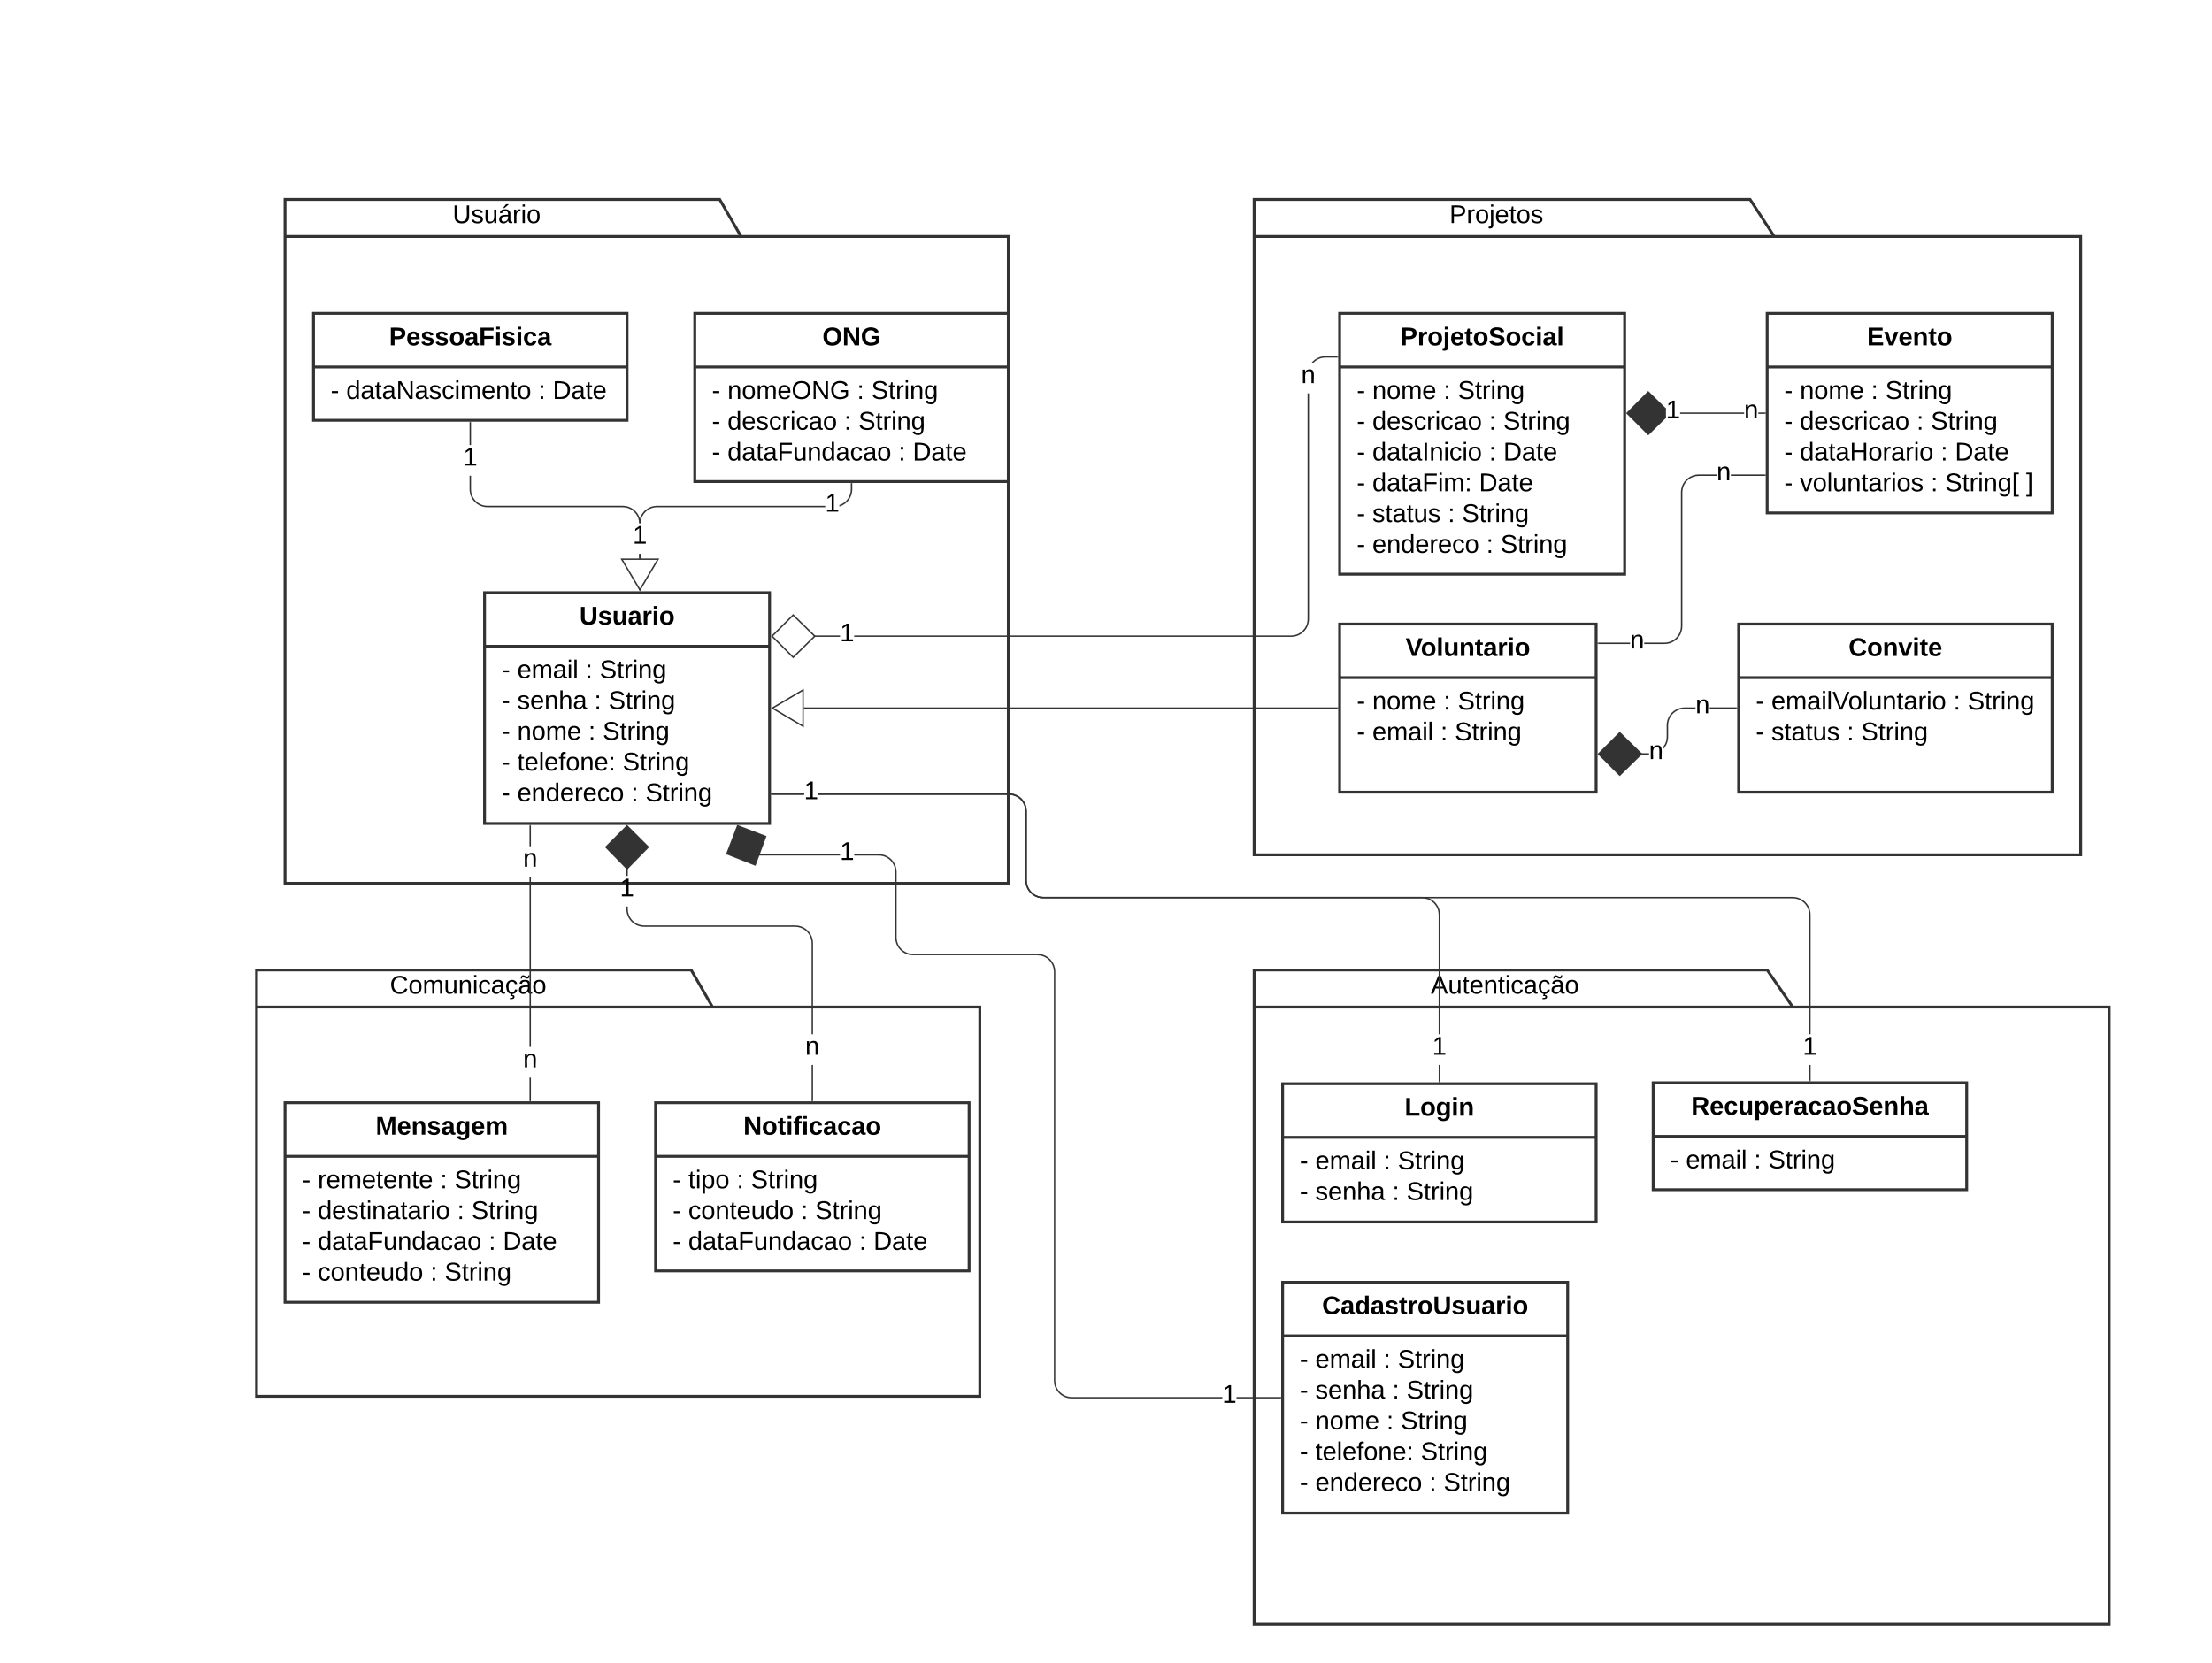 <svg xmlns="http://www.w3.org/2000/svg" xmlns:xlink="http://www.w3.org/1999/xlink" xmlns:lucid="lucid" width="1552.14" height="1167.5"><g transform="translate(0 0)" lucid:page-tab-id="HWEp-vi-RSFO"><path d="M0 0h1552.14v1167.5H0z" fill="#fff"/><path d="M520 166h187.52v454H200V140h305zm-320 0h320" stroke="#333" stroke-width="2" fill="#fff"/><use xlink:href="#a" transform="matrix(1,0,0,1,208,140) translate(109.575 16.6)"/><path d="M340 416h200v162H340z" stroke="#333" stroke-width="2" fill="#fff"/><path d="M340 453.6h200" stroke="#333" stroke-width="2" fill="none"/><use xlink:href="#b" transform="matrix(1,0,0,1,348,424) translate(58.575 14.4)"/><use xlink:href="#c" transform="matrix(1,0,0,1,352,461.6) translate(0 14.4)"/><use xlink:href="#d" transform="matrix(1,0,0,1,352,461.6) translate(10.95 14.4)"/><use xlink:href="#e" transform="matrix(1,0,0,1,352,461.6) translate(58.8 14.4)"/><use xlink:href="#f" transform="matrix(1,0,0,1,352,461.6) translate(68.8 14.4)"/><use xlink:href="#c" transform="matrix(1,0,0,1,352,461.6) translate(0 36)"/><use xlink:href="#g" transform="matrix(1,0,0,1,352,461.6) translate(10.95 36)"/><use xlink:href="#e" transform="matrix(1,0,0,1,352,461.6) translate(64.95 36)"/><use xlink:href="#f" transform="matrix(1,0,0,1,352,461.6) translate(74.95 36)"/><use xlink:href="#c" transform="matrix(1,0,0,1,352,461.6) translate(0 57.6)"/><use xlink:href="#h" transform="matrix(1,0,0,1,352,461.6) translate(10.95 57.6)"/><use xlink:href="#e" transform="matrix(1,0,0,1,352,461.6) translate(60.9 57.6)"/><use xlink:href="#f" transform="matrix(1,0,0,1,352,461.6) translate(70.9 57.6)"/><use xlink:href="#c" transform="matrix(1,0,0,1,352,461.6) translate(0 79.2)"/><use xlink:href="#i" transform="matrix(1,0,0,1,352,461.6) translate(10.95 79.2)"/><use xlink:href="#f" transform="matrix(1,0,0,1,352,461.6) translate(84.9 79.2)"/><use xlink:href="#c" transform="matrix(1,0,0,1,352,461.6) translate(0 100.8)"/><use xlink:href="#j" transform="matrix(1,0,0,1,352,461.6) translate(10.95 100.8)"/><use xlink:href="#e" transform="matrix(1,0,0,1,352,461.6) translate(90.9 100.8)"/><use xlink:href="#k" transform="matrix(1,0,0,1,352,461.6) translate(100.9 100.8)"/><path d="M220 220h220v75H220z" stroke="#333" stroke-width="2" fill="#fff"/><path d="M220 257.6h220" stroke="#333" stroke-width="2" fill="none"/><use xlink:href="#l" transform="matrix(1,0,0,1,228,228) translate(45.05 14.4)"/><use xlink:href="#c" transform="matrix(1,0,0,1,232,265.6) translate(0 14.4)"/><use xlink:href="#m" transform="matrix(1,0,0,1,232,265.6) translate(10.95 14.4)"/><use xlink:href="#e" transform="matrix(1,0,0,1,232,265.6) translate(145.8 14.4)"/><use xlink:href="#n" transform="matrix(1,0,0,1,232,265.6) translate(155.8 14.4)"/><path d="M487.52 220h220v118h-220z" stroke="#333" stroke-width="2" fill="#fff"/><path d="M487.52 257.6h220" stroke="#333" stroke-width="2" fill="none"/><use xlink:href="#o" transform="matrix(1,0,0,1,495.521,228) translate(81.525 14.4)"/><use xlink:href="#c" transform="matrix(1,0,0,1,499.521,265.6) translate(0 14.4)"/><use xlink:href="#p" transform="matrix(1,0,0,1,499.521,265.6) translate(10.95 14.4)"/><use xlink:href="#e" transform="matrix(1,0,0,1,499.521,265.6) translate(101.85 14.4)"/><use xlink:href="#f" transform="matrix(1,0,0,1,499.521,265.6) translate(111.85 14.4)"/><use xlink:href="#c" transform="matrix(1,0,0,1,499.521,265.6) translate(0 36)"/><use xlink:href="#q" transform="matrix(1,0,0,1,499.521,265.6) translate(10.95 36)"/><use xlink:href="#e" transform="matrix(1,0,0,1,499.521,265.6) translate(92.85 36)"/><use xlink:href="#f" transform="matrix(1,0,0,1,499.521,265.6) translate(102.85 36)"/><use xlink:href="#c" transform="matrix(1,0,0,1,499.521,265.6) translate(0 57.6)"/><use xlink:href="#r" transform="matrix(1,0,0,1,499.521,265.6) translate(10.95 57.6)"/><use xlink:href="#e" transform="matrix(1,0,0,1,499.521,265.6) translate(130.9 57.6)"/><use xlink:href="#n" transform="matrix(1,0,0,1,499.521,265.6) translate(140.9 57.6)"/><path d="M1245 166h215v434H880V140h348zm-365 0h365" stroke="#333" stroke-width="2" fill="#fff"/><use xlink:href="#s" transform="matrix(1,0,0,1,888,140) translate(129.05 16.6)"/><path d="M940 220h200v183H940z" stroke="#333" stroke-width="2" fill="#fff"/><path d="M940 257.6h200" stroke="#333" stroke-width="2" fill="none"/><use xlink:href="#t" transform="matrix(1,0,0,1,948,228) translate(34.6 14.4)"/><use xlink:href="#c" transform="matrix(1,0,0,1,952,265.6) translate(0 14.4)"/><use xlink:href="#h" transform="matrix(1,0,0,1,952,265.6) translate(10.95 14.4)"/><use xlink:href="#e" transform="matrix(1,0,0,1,952,265.6) translate(60.9 14.4)"/><use xlink:href="#f" transform="matrix(1,0,0,1,952,265.6) translate(70.9 14.4)"/><use xlink:href="#c" transform="matrix(1,0,0,1,952,265.6) translate(0 36)"/><use xlink:href="#q" transform="matrix(1,0,0,1,952,265.6) translate(10.95 36)"/><use xlink:href="#e" transform="matrix(1,0,0,1,952,265.6) translate(92.85 36)"/><use xlink:href="#f" transform="matrix(1,0,0,1,952,265.6) translate(102.85 36)"/><use xlink:href="#c" transform="matrix(1,0,0,1,952,265.6) translate(0 57.6)"/><use xlink:href="#u" transform="matrix(1,0,0,1,952,265.6) translate(10.95 57.6)"/><use xlink:href="#e" transform="matrix(1,0,0,1,952,265.6) translate(92.85 57.6)"/><use xlink:href="#v" transform="matrix(1,0,0,1,952,265.6) translate(102.85 57.6)"/><use xlink:href="#c" transform="matrix(1,0,0,1,952,265.6) translate(0 79.2)"/><use xlink:href="#w" transform="matrix(1,0,0,1,952,265.6) translate(10.95 79.2)"/><use xlink:href="#v" transform="matrix(1,0,0,1,952,265.6) translate(85.8 79.2)"/><use xlink:href="#c" transform="matrix(1,0,0,1,952,265.6) translate(0 100.8)"/><use xlink:href="#x" transform="matrix(1,0,0,1,952,265.6) translate(10.95 100.8)"/><use xlink:href="#e" transform="matrix(1,0,0,1,952,265.6) translate(63.95 100.8)"/><use xlink:href="#f" transform="matrix(1,0,0,1,952,265.6) translate(73.95 100.8)"/><use xlink:href="#c" transform="matrix(1,0,0,1,952,265.6) translate(0 122.4)"/><use xlink:href="#j" transform="matrix(1,0,0,1,952,265.6) translate(10.95 122.4)"/><use xlink:href="#e" transform="matrix(1,0,0,1,952,265.6) translate(90.9 122.4)"/><use xlink:href="#k" transform="matrix(1,0,0,1,952,265.6) translate(100.9 122.4)"/><path d="M1240 220h200v140h-200z" stroke="#333" stroke-width="2" fill="#fff"/><path d="M1240 257.6h200" stroke="#333" stroke-width="2" fill="none"/><use xlink:href="#y" transform="matrix(1,0,0,1,1248,228) translate(62.075 14.4)"/><use xlink:href="#c" transform="matrix(1,0,0,1,1252,265.6) translate(0 14.4)"/><use xlink:href="#h" transform="matrix(1,0,0,1,1252,265.6) translate(10.95 14.4)"/><use xlink:href="#e" transform="matrix(1,0,0,1,1252,265.6) translate(60.9 14.4)"/><use xlink:href="#f" transform="matrix(1,0,0,1,1252,265.6) translate(70.9 14.4)"/><use xlink:href="#c" transform="matrix(1,0,0,1,1252,265.6) translate(0 36)"/><use xlink:href="#q" transform="matrix(1,0,0,1,1252,265.6) translate(10.95 36)"/><use xlink:href="#e" transform="matrix(1,0,0,1,1252,265.6) translate(92.85 36)"/><use xlink:href="#f" transform="matrix(1,0,0,1,1252,265.6) translate(102.85 36)"/><use xlink:href="#c" transform="matrix(1,0,0,1,1252,265.6) translate(0 57.6)"/><use xlink:href="#z" transform="matrix(1,0,0,1,1252,265.6) translate(10.95 57.6)"/><use xlink:href="#e" transform="matrix(1,0,0,1,1252,265.6) translate(109.75 57.6)"/><use xlink:href="#v" transform="matrix(1,0,0,1,1252,265.6) translate(119.75 57.6)"/><use xlink:href="#c" transform="matrix(1,0,0,1,1252,265.6) translate(0 79.2)"/><use xlink:href="#A" transform="matrix(1,0,0,1,1252,265.6) translate(10.95 79.2)"/><use xlink:href="#e" transform="matrix(1,0,0,1,1252,265.6) translate(102.8 79.2)"/><use xlink:href="#B" transform="matrix(1,0,0,1,1252,265.6) translate(112.8 79.2)"/><use xlink:href="#C" transform="matrix(1,0,0,1,1252,265.6) translate(169.7 79.2)"/><path d="M940 438h180v118H940z" stroke="#333" stroke-width="2" fill="#fff"/><path d="M940 475.6h180" stroke="#333" stroke-width="2" fill="none"/><use xlink:href="#D" transform="matrix(1,0,0,1,948,446) translate(38.3 14.4)"/><use xlink:href="#c" transform="matrix(1,0,0,1,952,483.6) translate(0 14.4)"/><use xlink:href="#h" transform="matrix(1,0,0,1,952,483.6) translate(10.95 14.4)"/><use xlink:href="#e" transform="matrix(1,0,0,1,952,483.6) translate(60.9 14.4)"/><use xlink:href="#f" transform="matrix(1,0,0,1,952,483.6) translate(70.9 14.4)"/><use xlink:href="#c" transform="matrix(1,0,0,1,952,483.6) translate(0 36)"/><use xlink:href="#d" transform="matrix(1,0,0,1,952,483.6) translate(10.95 36)"/><use xlink:href="#e" transform="matrix(1,0,0,1,952,483.6) translate(58.8 36)"/><use xlink:href="#f" transform="matrix(1,0,0,1,952,483.6) translate(68.8 36)"/><use xlink:href="#E" transform="matrix(1,0,0,1,952,483.6) translate(0 57.6)"/><path d="M1220 438h220v118h-220z" stroke="#333" stroke-width="2" fill="#fff"/><path d="M1220 475.6h220" stroke="#333" stroke-width="2" fill="none"/><use xlink:href="#F" transform="matrix(1,0,0,1,1228,446) translate(69.1 14.4)"/><use xlink:href="#c" transform="matrix(1,0,0,1,1232,483.6) translate(0 14.4)"/><use xlink:href="#G" transform="matrix(1,0,0,1,1232,483.6) translate(10.95 14.4)"/><use xlink:href="#e" transform="matrix(1,0,0,1,1232,483.6) translate(138.65 14.4)"/><use xlink:href="#f" transform="matrix(1,0,0,1,1232,483.6) translate(148.65 14.4)"/><use xlink:href="#c" transform="matrix(1,0,0,1,1232,483.6) translate(0 36)"/><use xlink:href="#x" transform="matrix(1,0,0,1,1232,483.6) translate(10.95 36)"/><use xlink:href="#e" transform="matrix(1,0,0,1,1232,483.6) translate(63.95 36)"/><use xlink:href="#f" transform="matrix(1,0,0,1,1232,483.6) translate(73.95 36)"/><use xlink:href="#E" transform="matrix(1,0,0,1,1232,483.6) translate(0 57.6)"/><path d="M500 706.83h187.52V980H180V680.83h305zm-320 0h320" stroke="#333" stroke-width="2" fill="#fff"/><use xlink:href="#H" transform="matrix(1,0,0,1,188,680.833) translate(85.575 16.6)"/><path d="M200 774h220v140H200z" stroke="#333" stroke-width="2" fill="#fff"/><path d="M200 811.6h220" stroke="#333" stroke-width="2" fill="none"/><use xlink:href="#I" transform="matrix(1,0,0,1,208,782.013) translate(55.575 14.4)"/><use xlink:href="#c" transform="matrix(1,0,0,1,212,819.613) translate(0 14.4)"/><use xlink:href="#J" transform="matrix(1,0,0,1,212,819.613) translate(10.95 14.4)"/><use xlink:href="#e" transform="matrix(1,0,0,1,212,819.613) translate(96.85 14.4)"/><use xlink:href="#f" transform="matrix(1,0,0,1,212,819.613) translate(106.85 14.4)"/><use xlink:href="#c" transform="matrix(1,0,0,1,212,819.613) translate(0 36)"/><use xlink:href="#K" transform="matrix(1,0,0,1,212,819.613) translate(10.95 36)"/><use xlink:href="#e" transform="matrix(1,0,0,1,212,819.613) translate(108.8 36)"/><use xlink:href="#f" transform="matrix(1,0,0,1,212,819.613) translate(118.8 36)"/><use xlink:href="#c" transform="matrix(1,0,0,1,212,819.613) translate(0 57.6)"/><use xlink:href="#r" transform="matrix(1,0,0,1,212,819.613) translate(10.95 57.6)"/><use xlink:href="#e" transform="matrix(1,0,0,1,212,819.613) translate(130.9 57.6)"/><use xlink:href="#v" transform="matrix(1,0,0,1,212,819.613) translate(140.9 57.6)"/><use xlink:href="#c" transform="matrix(1,0,0,1,212,819.613) translate(0 79.2)"/><use xlink:href="#L" transform="matrix(1,0,0,1,212,819.613) translate(10.95 79.2)"/><use xlink:href="#e" transform="matrix(1,0,0,1,212,819.613) translate(89.95 79.2)"/><use xlink:href="#k" transform="matrix(1,0,0,1,212,819.613) translate(99.95 79.2)"/><path d="M460 774h220v118H460z" stroke="#333" stroke-width="2" fill="#fff"/><path d="M460 811.6h220" stroke="#333" stroke-width="2" fill="none"/><g><use xlink:href="#M" transform="matrix(1,0,0,1,468,782.013) translate(53.625 14.4)"/></g><g><use xlink:href="#c" transform="matrix(1,0,0,1,472,819.613) translate(0 14.4)"/><use xlink:href="#N" transform="matrix(1,0,0,1,472,819.613) translate(10.95 14.4)"/><use xlink:href="#e" transform="matrix(1,0,0,1,472,819.613) translate(44.9 14.4)"/><use xlink:href="#f" transform="matrix(1,0,0,1,472,819.613) translate(54.9 14.4)"/><use xlink:href="#c" transform="matrix(1,0,0,1,472,819.613) translate(0 36)"/><use xlink:href="#L" transform="matrix(1,0,0,1,472,819.613) translate(10.95 36)"/><use xlink:href="#e" transform="matrix(1,0,0,1,472,819.613) translate(89.95 36)"/><use xlink:href="#f" transform="matrix(1,0,0,1,472,819.613) translate(99.95 36)"/><use xlink:href="#c" transform="matrix(1,0,0,1,472,819.613) translate(0 57.6)"/><use xlink:href="#r" transform="matrix(1,0,0,1,472,819.613) translate(10.95 57.6)"/><use xlink:href="#e" transform="matrix(1,0,0,1,472,819.613) translate(130.9 57.6)"/><use xlink:href="#n" transform="matrix(1,0,0,1,472,819.613) translate(140.9 57.6)"/></g><path d="M1258 706.83h222V1140H880V680.83h360zm-378 0h378" stroke="#333" stroke-width="2" fill="#fff"/><g><use xlink:href="#O" transform="matrix(1,0,0,1,888,680.833) translate(116.025 16.6)"/></g><path d="M900 760.67h220v97H900z" stroke="#333" stroke-width="2" fill="#fff"/><path d="M900 798.27h220" stroke="#333" stroke-width="2" fill="none"/><g><use xlink:href="#P" transform="matrix(1,0,0,1,908,768.666) translate(77.6 14.4)"/></g><g><use xlink:href="#c" transform="matrix(1,0,0,1,912,806.266) translate(0 14.4)"/><use xlink:href="#d" transform="matrix(1,0,0,1,912,806.266) translate(10.95 14.4)"/><use xlink:href="#e" transform="matrix(1,0,0,1,912,806.266) translate(58.8 14.4)"/><use xlink:href="#f" transform="matrix(1,0,0,1,912,806.266) translate(68.8 14.4)"/><use xlink:href="#c" transform="matrix(1,0,0,1,912,806.266) translate(0 36)"/><use xlink:href="#g" transform="matrix(1,0,0,1,912,806.266) translate(10.95 36)"/><use xlink:href="#e" transform="matrix(1,0,0,1,912,806.266) translate(64.95 36)"/><use xlink:href="#k" transform="matrix(1,0,0,1,912,806.266) translate(74.95 36)"/></g><path d="M1160 760h220v75h-220z" stroke="#333" stroke-width="2" fill="#fff"/><path d="M1160 797.6h220" stroke="#333" stroke-width="2" fill="none"/><g><use xlink:href="#Q" transform="matrix(1,0,0,1,1168,768) translate(18.65 14.4)"/></g><g><use xlink:href="#c" transform="matrix(1,0,0,1,1172,805.6) translate(0 14.4)"/><use xlink:href="#d" transform="matrix(1,0,0,1,1172,805.6) translate(10.95 14.4)"/><use xlink:href="#e" transform="matrix(1,0,0,1,1172,805.6) translate(58.8 14.4)"/><use xlink:href="#k" transform="matrix(1,0,0,1,1172,805.6) translate(68.8 14.4)"/></g><path d="M938.5 497H564" stroke="#333" fill="none"/><path d="M939 497.48h-.5v-.96h.5z" stroke="#333" stroke-width=".05" fill="#333"/><path d="M541.98 497l21.52-12.73v25.46z" stroke="#333" fill="#fff"/><path d="M900 900h200v162H900z" stroke="#333" stroke-width="2" fill="#fff"/><path d="M900 937.6h200" stroke="#333" stroke-width="2" fill="none"/><g><use xlink:href="#R" transform="matrix(1,0,0,1,908,908) translate(19.675 14.4)"/></g><g><use xlink:href="#c" transform="matrix(1,0,0,1,912,945.6) translate(0 14.4)"/><use xlink:href="#d" transform="matrix(1,0,0,1,912,945.6) translate(10.95 14.4)"/><use xlink:href="#e" transform="matrix(1,0,0,1,912,945.6) translate(58.8 14.4)"/><use xlink:href="#f" transform="matrix(1,0,0,1,912,945.6) translate(68.8 14.4)"/><use xlink:href="#c" transform="matrix(1,0,0,1,912,945.6) translate(0 36)"/><use xlink:href="#g" transform="matrix(1,0,0,1,912,945.6) translate(10.95 36)"/><use xlink:href="#e" transform="matrix(1,0,0,1,912,945.6) translate(64.95 36)"/><use xlink:href="#f" transform="matrix(1,0,0,1,912,945.6) translate(74.95 36)"/><use xlink:href="#c" transform="matrix(1,0,0,1,912,945.6) translate(0 57.6)"/><use xlink:href="#h" transform="matrix(1,0,0,1,912,945.6) translate(10.95 57.6)"/><use xlink:href="#e" transform="matrix(1,0,0,1,912,945.6) translate(60.9 57.6)"/><use xlink:href="#f" transform="matrix(1,0,0,1,912,945.6) translate(70.9 57.6)"/><use xlink:href="#c" transform="matrix(1,0,0,1,912,945.6) translate(0 79.2)"/><use xlink:href="#i" transform="matrix(1,0,0,1,912,945.6) translate(10.95 79.2)"/><use xlink:href="#f" transform="matrix(1,0,0,1,912,945.6) translate(84.9 79.2)"/><use xlink:href="#c" transform="matrix(1,0,0,1,912,945.6) translate(0 100.8)"/><use xlink:href="#j" transform="matrix(1,0,0,1,912,945.6) translate(10.95 100.8)"/><use xlink:href="#e" transform="matrix(1,0,0,1,912,945.6) translate(90.9 100.8)"/><use xlink:href="#k" transform="matrix(1,0,0,1,912,945.6) translate(100.9 100.8)"/></g><path d="M589.4 446.98h-18.02v-.95h18zm329.08-12.46l-.16 1.94-.45 1.9-.75 1.8-1.03 1.68-1.28 1.5-1.5 1.26-1.66 1.02-1.8.75-1.9.46-1.94.15H599.4v-.95h306.58l1.82-.14 1.76-.44 1.67-.7 1.54-.93 1.38-1.18 1.17-1.37.95-1.54.7-1.68.4-1.75.15-1.8V276.1h.96zm20.02-183.54h-8.48l-1.82.14-1.76.42-1.67.7-1.54.94-1.38 1.17-.14.18h-1.24l.72-.85 1.5-1.27 1.66-1 1.8-.76 1.9-.46 1.94-.15h8.52z" stroke="#333" stroke-width=".05" fill="#333"/><path d="M939 250.98h-.5v-.95h.5z" fill="#333"/><path stroke="#333" stroke-width=".05" fill="#333"/><path d="M571.7 446.5l-15.14 14.85-14.85-14.85 14.86-14.85z" fill="#fff"/><path d="M572.4 446.5l-15.85 15.52-15.5-15.52 15.5-15.5zm-30.02 0l14.18 14.18 14.47-14.18-14.47-14.18z" stroke="#333" stroke-width=".05" fill="#333"/><g><use xlink:href="#S" transform="matrix(1,0,0,1,913,254.526) translate(0.005 14.4)"/></g><g><use xlink:href="#T" transform="matrix(1,0,0,1,589.39,435.703) translate(0.005 14.4)"/></g><path d="M1223.8 290.48h-44.84v-.96h44.84zm14.7 0h-4.7v-.96h4.7z" stroke="#333" stroke-width=".05" fill="#333"/><path d="M1239 290.48h-.5v-.96h.5z" fill="#333"/><path stroke="#333" stroke-width=".05" fill="#333"/><path d="M1168.96 287.3v5.4l-12.4 12.15L1141.7 290l14.86-14.85z" fill="#333"/><path d="M1168.96 286.64v1.33l-12.4-12.15-14.18 14.18 14.18 14.18 12.4-12.15v1.33l-12.4 12.16-15.52-15.52 15.5-15.52z" stroke="#333" stroke-width=".05" fill="#333"/><g><use xlink:href="#S" transform="matrix(1,0,0,1,1223.801,279.2) translate(0.005 14.4)"/></g><g><use xlink:href="#T" transform="matrix(1,0,0,1,1168.957,279.2) translate(0.005 14.4)"/></g><path d="M1143.76 452h-22.26v-.96h22.26zm60.77-118h-12.5l-1.83.13-1.76.42-1.67.7-1.54.94-1.38 1.16-1.17 1.38-.95 1.54-.7 1.67-.4 1.76-.16 1.83v94l-.15 1.93-.45 1.9-.75 1.8-1.03 1.68-1.28 1.5-1.5 1.26-1.66 1.03-1.8.75-1.9.45-1.94.16h-14.26v-.96h14.22l1.82-.15 1.76-.43 1.67-.7 1.54-.94 1.38-1.17 1.17-1.38.95-1.54.7-1.67.4-1.76.16-1.8v-94l.15-1.94.45-1.9.75-1.8 1.03-1.68 1.28-1.5 1.5-1.26 1.66-1.03 1.8-.75 1.9-.46 1.94-.16h12.55zm33.97 0h-23.97v-.96h23.97z" stroke="#333" stroke-width=".05" fill="#333"/><path d="M1121.5 452h-.5v-.96h.5z" fill="#333"/><path stroke="#333" stroke-width=".05" fill="#333"/><path d="M1239 334h-.5v-.96h.5z" fill="#333"/><path stroke="#333" stroke-width=".05" fill="#333"/><g><use xlink:href="#S" transform="matrix(1,0,0,1,1204.531,322.711) translate(0.005 14.4)"/></g><g><use xlink:href="#S" transform="matrix(1,0,0,1,1143.758,440.711) translate(0.005 14.4)"/></g><path d="M1157.1 529.64h-5.72v-.94h5.72zm32.6-32.16h-7.68l-1.82.14-1.76.42-1.67.7-1.54.94-1.38 1.17-1.17 1.38-.95 1.54-.7 1.67-.4 1.76-.16 1.82v8.17l-.15 1.92-.45 1.9-.75 1.8-1.03 1.68-1 1.17v-1.46l.22-.26.95-1.54.7-1.67.4-1.76.16-1.82v-8.17l.15-1.93.45-1.9.75-1.8 1.03-1.68 1.28-1.5 1.5-1.26 1.66-1.02 1.8-.75 1.9-.45 1.94-.16h7.73zm28.8 0h-18.8v-.96h18.8z" stroke="#333" stroke-width=".05" fill="#333"/><path d="M1219 497.48h-.5v-.96h.5z" fill="#333"/><path stroke="#333" stroke-width=".05" fill="#333"/><path d="M1151.7 529.17l-15.14 14.85-14.85-14.85 14.86-14.85z" fill="#333"/><path d="M1152.4 529.17l-15.85 15.52-15.5-15.53 15.5-15.52zm-30.02 0l14.18 14.18 14.47-14.18-14.47-14.18z" stroke="#333" stroke-width=".05" fill="#333"/><g><use xlink:href="#S" transform="matrix(1,0,0,1,1189.709,486.2) translate(0.005 14.4)"/></g><g><use xlink:href="#S" transform="matrix(1,0,0,1,1157.099,518.37) translate(0.005 14.4)"/></g><path d="M372.52 772.5h-.95V756.4h.95zm0-37.72h-.95v-119.2h.95zm0-140.8h-.95V579.5h.95z" stroke="#333" stroke-width=".05" fill="#333"/><path d="M372.52 773h-.95v-.5h.95z" fill="#333"/><path stroke="#333" stroke-width=".05" fill="#333"/><path d="M372.52 579.5h-.95v-.5h.95z" fill="#333"/><path stroke="#333" stroke-width=".05" fill="#333"/><g><use xlink:href="#S" transform="matrix(1,0,0,1,367.049,734.781) translate(0.005 14.4)"/></g><g><use xlink:href="#S" transform="matrix(1,0,0,1,367.049,593.967) translate(0.005 14.4)"/></g><path d="M449.48 398.62h-.96v-9.84h.96zm-119-55.14l.14 1.82.42 1.76.7 1.67.94 1.54 1.17 1.38 1.38 1.17 1.54.95 1.67.7 1.76.4 1.82.15h95l1.93.16 1.9.45 1.8.75 1.68 1.03 1.5 1.28 1.26 1.5 1.02 1.66.75 1.8.45 1.9.13 1.64h-.95l-.12-1.48-.42-1.76-.7-1.67-.94-1.54-1.17-1.38-1.38-1.17-1.54-.95-1.67-.7-1.76-.4-1.82-.15h-95l-1.93-.16-1.9-.45-1.8-.75-1.68-1.03-1.5-1.28-1.26-1.5-1.02-1.66-.75-1.8-.45-1.9-.16-1.94v-9.58h.96zm0-31.15h-.96V296.5h.96z" stroke="#333" stroke-width=".05" fill="#333"/><path d="M330.48 296.5h-.96v-.5h.96z" fill="#333"/><path stroke="#333" stroke-width=".05" fill="#333"/><path d="M449 413.38l-4.63-14.26h9.26z" fill="#333"/><path d="M449 414.92l-5.3-16.28h10.6zm-3.98-15.33l3.98 12.25 3.98-12.26z" stroke="#333" stroke-width=".05" fill="#333"/><g><use xlink:href="#T" transform="matrix(1,0,0,1,325,312.335) translate(0.005 14.4)"/></g><path d="M449.48 392h-.96v-3.22h.96zM579 355.98H461.03l-1.82.14-1.76.42-1.67.7-1.54.94-1.38 1.17-1.17 1.38-.95 1.54-.7 1.67-.4 1.76-.13 1.48h-.95l.13-1.63.45-1.9.75-1.8 1.03-1.68 1.28-1.5 1.5-1.26 1.66-1.02 1.8-.75 1.9-.45 1.94-.16H579zm19-12.46l-.16 1.93-.45 1.9-.76 1.8-1.02 1.68-1.28 1.5-1.5 1.26-1.66 1.02-1.8.75-.37.08v-.97l.08-.02 1.67-.7 1.54-.94 1.37-1.17 1.17-1.38.95-1.54.68-1.67.42-1.76.15-1.82v-3.98h.95z" stroke="#333" stroke-width=".05" fill="#333"/><path d="M598 339.5h-.95v-.5h.95z" fill="#333"/><path stroke="#333" stroke-width=".05" fill="#333"/><path d="M449 414.02l-12.73-21.52h25.46z" fill="#fff"/><path d="M449 414.95l-13.56-22.93h27.12zm-11.9-21.98l11.9 20.1 11.9-20.1z" stroke="#333" stroke-width=".05" fill="#333"/><g><use xlink:href="#T" transform="matrix(1,0,0,1,444,367.179) translate(0.005 14.4)"/></g><g><use xlink:href="#T" transform="matrix(1,0,0,1,579.014,344.7) translate(0.005 14.4)"/></g><path d="M570.48 772.5h-.96v-25h.96zM440.48 638l.14 1.82.42 1.76.7 1.67.94 1.54 1.17 1.38 1.38 1.17 1.54.95 1.67.7 1.76.4 1.82.15h106l1.93.16 1.9.45 1.8.75 1.68 1.03 1.5 1.28 1.26 1.5 1.02 1.66.75 1.8.45 1.9.15 1.94v63.9h-.95v-63.86l-.14-1.82-.42-1.76-.7-1.67-.94-1.54-1.17-1.38-1.38-1.17-1.54-.95-1.67-.7-1.76-.4-1.82-.15h-106l-1.93-.16-1.9-.45-1.8-.75-1.68-1.03-1.5-1.28-1.26-1.5-1.02-1.66-.75-1.8-.45-1.9-.16-1.94v-1.7h.96zm0-23.26h-.96v-5.35h.96z" stroke="#333" stroke-width=".05" fill="#333"/><path d="M570.48 773h-.96v-.5h.96z" fill="#333"/><path stroke="#333" stroke-width=".05" fill="#333"/><path d="M454.85 594.56L440 609.7l-14.85-15.14L440 579.7z" fill="#333"/><path d="M455.52 594.55L440 610.4l-15.52-15.85 15.52-15.5zm-29.7 0L440 609.04l14.18-14.47L440 580.38z" stroke="#333" stroke-width=".05" fill="#333"/><g><use xlink:href="#S" transform="matrix(1,0,0,1,565,725.888) translate(0.005 14.4)"/></g><g><use xlink:href="#T" transform="matrix(1,0,0,1,435,614.717) translate(0.005 14.4)"/></g><path d="M1010.48 759.17h-.96V747.5h.96zM709.95 557l1.9.47 1.8.75 1.68 1.02 1.5 1.27 1.26 1.5 1.02 1.67.75 1.8.45 1.9.15 1.94V618l.15 1.82.42 1.76.7 1.67.94 1.54 1.17 1.38 1.38 1.17 1.54.95 1.67.7 1.76.4 1.82.15h266l1.93.16 1.9.45 1.8.75 1.68 1.03 1.5 1.28 1.26 1.5 1.02 1.66.75 1.8.45 1.9.15 1.94v83.9h-.95v-83.86l-.14-1.82-.42-1.76-.7-1.67-.94-1.54-1.17-1.38-1.38-1.17-1.54-.95-1.67-.7-1.76-.4-1.82-.15h-266l-1.93-.16-1.9-.45-1.8-.75-1.68-1.03-1.5-1.28-1.26-1.5-1.02-1.66-.75-1.8-.45-1.9-.15-1.94v-48.67l-.15-1.82-.42-1.76-.7-1.67-.94-1.54-1.17-1.38-1.38-1.17-1.54-.93-1.67-.7-1.76-.42-1.82-.14h-133.8v-.94h133.84zm-168.45.8v-.94h22.7v.95z" stroke="#333" stroke-width=".05" fill="#333"/><path d="M1010.48 759.67h-.96v-.52h.96z" fill="#333"/><path stroke="#333" stroke-width=".05" fill="#333"/><path d="M541.5 557.8h-.5v-.94h.5z" fill="#333"/><path stroke="#333" stroke-width=".05" fill="#333"/><g><use xlink:href="#T" transform="matrix(1,0,0,1,1005,725.888) translate(0.005 14.4)"/></g><path d="M1270.47 758.5h-.94v-11h.94zM709.95 557l1.9.47 1.8.75 1.68 1.02 1.5 1.27 1.26 1.5 1.02 1.67.75 1.8.45 1.9.15 1.94V618l.15 1.82.42 1.76.7 1.67.94 1.54 1.17 1.38 1.38 1.17 1.54.95 1.67.7 1.76.4 1.82.15h526l1.93.16 1.9.45 1.8.75 1.68 1.03 1.5 1.28 1.26 1.5 1.02 1.66.75 1.8.45 1.9.15 1.94v83.9h-.94v-83.86l-.15-1.82-.42-1.76-.7-1.67-.94-1.54-1.17-1.38-1.38-1.17-1.54-.95-1.67-.7-1.76-.4-1.82-.15h-526l-1.93-.16-1.9-.45-1.8-.75-1.68-1.03-1.5-1.28-1.26-1.5-1.02-1.66-.75-1.8-.45-1.9-.15-1.94v-48.67l-.15-1.82-.42-1.76-.7-1.67-.94-1.54-1.17-1.38-1.38-1.17-1.54-.93-1.67-.7-1.76-.42-1.82-.14h-133.8v-.94h133.84zm-168.45.8v-.94h22.7v.95z" stroke="#333" stroke-width=".05" fill="#333"/><path d="M1270.47 759h-.94v-.5h.94z" fill="#333"/><path stroke="#333" stroke-width=".05" fill="#333"/><path d="M541.5 557.8h-.5v-.94h.5z" fill="#333"/><path stroke="#333" stroke-width=".05" fill="#333"/><g><use xlink:href="#T" transform="matrix(1,0,0,1,564.191,546.533) translate(0.005 14.4)"/></g><g><use xlink:href="#T" transform="matrix(1,0,0,1,1265,725.888) translate(0.005 14.4)"/></g><path d="M618.6 599.68l1.9.45 1.82.75 1.67 1.03 1.48 1.28 1.27 1.5 1.02 1.66.75 1.8.46 1.9.15 1.94v46l.14 1.82.43 1.76.7 1.67.93 1.54 1.18 1.38 1.38 1.17 1.54.95 1.68.7 1.75.4 1.82.15h87.35l1.93.16 1.9.45 1.8.75 1.68 1.03 1.5 1.28 1.26 1.5 1.02 1.66.75 1.8.45 1.9.15 1.94v287l.15 1.82.42 1.76.7 1.67.94 1.54 1.17 1.38 1.38 1.17 1.54.95 1.67.7 1.76.4 1.82.15h105.66v.96h-105.7l-1.93-.16-1.9-.45-1.8-.75-1.68-1.03-1.5-1.28-1.26-1.5-1.02-1.66-.75-1.8-.45-1.9-.15-1.94v-287l-.15-1.82-.42-1.76-.7-1.67-.94-1.54-1.17-1.38-1.38-1.17-1.54-.95-1.67-.7-1.76-.4-1.82-.15h-87.34l-1.94-.16-1.9-.45-1.8-.75-1.68-1.03-1.5-1.28-1.26-1.5-1.02-1.66-.75-1.8-.47-1.9-.15-1.94v-46l-.14-1.82-.42-1.76-.7-1.67-.94-1.54-1.18-1.38-1.37-1.17-1.54-.95-1.68-.7-1.76-.4-1.82-.15H599.4v-.96h17.27zm279.9 380.85v.95h-30.82v-.96zM526.7 600.47v-.96h62.7v.96z" stroke="#333" stroke-width=".05" fill="#333"/><path d="M899 981.48h-.5v-.96h.5z" fill="#333"/><path stroke="#333" stroke-width=".05" fill="#333"/><path d="M537.2 587.15l-7.37 19.9-19.74-7.8 7.5-19.6z" fill="#333"/><path d="M537.82 586.88l-7.7 20.78-20.64-8.13 7.85-20.5zm-27.1 12.1l18.83 7.44 7.05-19-18.73-7.16z" stroke="#333" stroke-width=".05" fill="#333"/><g><use xlink:href="#T" transform="matrix(1,0,0,1,857.68,970.2) translate(0.005 14.4)"/></g><g><use xlink:href="#T" transform="matrix(1,0,0,1,589.39,589.2) translate(0.005 14.4)"/></g><defs><path d="M232-93c-1 65-40 97-104 97C67 4 28-28 28-90v-158h33c8 89-33 224 67 224 102 0 64-133 71-224h33v155" id="U"/><path d="M135-143c-3-34-86-38-87 0 15 53 115 12 119 90S17 21 10-45l28-5c4 36 97 45 98 0-10-56-113-15-118-90-4-57 82-63 122-42 12 7 21 19 24 35" id="V"/><path d="M84 4C-5 8 30-112 23-190h32v120c0 31 7 50 39 49 72-2 45-101 50-169h31l1 190h-30c-1-10 1-25-2-33-11 22-28 36-60 37" id="W"/><path d="M141-36C126-15 110 5 73 4 37 3 15-17 15-53c-1-64 63-63 125-63 3-35-9-54-41-54-24 1-41 7-42 31l-33-3c5-37 33-52 76-52 45 0 72 20 72 64v82c-1 20 7 32 28 27v20c-31 9-61-2-59-35zM48-53c0 20 12 33 32 33 41-3 63-29 60-74-43 2-92-5-92 41zm25-158c8-23 27-35 38-54h36v5l-58 49H73" id="X"/><path d="M114-163C36-179 61-72 57 0H25l-1-190h30c1 12-1 29 2 39 6-27 23-49 58-41v29" id="Y"/><path d="M24-231v-30h32v30H24zM24 0v-190h32V0H24" id="Z"/><path d="M100-194c62-1 85 37 85 99 1 63-27 99-86 99S16-35 15-95c0-66 28-99 85-99zM99-20c44 1 53-31 53-75 0-43-8-75-51-75s-53 32-53 75 10 74 51 75" id="aa"/><g id="a"><use transform="matrix(0.05,0,0,0.05,0,0)" xlink:href="#U"/><use transform="matrix(0.05,0,0,0.05,12.95,0)" xlink:href="#V"/><use transform="matrix(0.05,0,0,0.05,21.95,0)" xlink:href="#W"/><use transform="matrix(0.05,0,0,0.05,31.95,0)" xlink:href="#X"/><use transform="matrix(0.05,0,0,0.05,41.95,0)" xlink:href="#Y"/><use transform="matrix(0.05,0,0,0.05,47.9,0)" xlink:href="#Z"/><use transform="matrix(0.05,0,0,0.05,51.85,0)" xlink:href="#aa"/></g><path d="M238-95c0 69-44 99-111 99C63 4 22-25 22-93v-155h51v151c-1 38 19 59 55 60 90 1 49-130 58-211h52v153" id="ab"/><path d="M137-138c1-29-70-34-71-4 15 46 118 7 119 86 1 83-164 76-172 9l43-7c4 19 20 25 44 25 33 8 57-30 24-41C81-84 22-81 20-136c-2-80 154-74 161-7" id="ac"/><path d="M85 4C-2 5 27-109 22-190h50c7 57-23 150 33 157 60-5 35-97 40-157h50l1 190h-47c-2-12 1-28-3-38-12 25-28 42-61 42" id="ad"/><path d="M133-34C117-15 103 5 69 4 32 3 11-16 11-54c-1-60 55-63 116-61 1-26-3-47-28-47-18 1-26 9-28 27l-52-2c7-38 36-58 82-57s74 22 75 68l1 82c-1 14 12 18 25 15v27c-30 8-71 5-69-32zm-48 3c29 0 43-24 42-57-32 0-66-3-65 30 0 17 8 27 23 27" id="ae"/><path d="M135-150c-39-12-60 13-60 57V0H25l-1-190h47c2 13-1 29 3 40 6-28 27-53 61-41v41" id="af"/><path d="M25-224v-37h50v37H25zM25 0v-190h50V0H25" id="ag"/><path d="M110-194c64 0 96 36 96 99 0 64-35 99-97 99-61 0-95-36-95-99 0-62 34-99 96-99zm-1 164c35 0 45-28 45-65 0-40-10-65-43-65-34 0-45 26-45 65 0 36 10 65 43 65" id="ah"/><g id="b"><use transform="matrix(0.05,0,0,0.05,0,0)" xlink:href="#ab"/><use transform="matrix(0.05,0,0,0.05,12.95,0)" xlink:href="#ac"/><use transform="matrix(0.05,0,0,0.05,22.95,0)" xlink:href="#ad"/><use transform="matrix(0.05,0,0,0.05,33.9,0)" xlink:href="#ae"/><use transform="matrix(0.05,0,0,0.05,43.9,0)" xlink:href="#af"/><use transform="matrix(0.05,0,0,0.05,50.9,0)" xlink:href="#ag"/><use transform="matrix(0.05,0,0,0.05,55.9,0)" xlink:href="#ah"/></g><path d="M16-82v-28h88v28H16" id="ai"/><use transform="matrix(0.05,0,0,0.05,0,0)" xlink:href="#ai" id="c"/><path d="M100-194c63 0 86 42 84 106H49c0 40 14 67 53 68 26 1 43-12 49-29l28 8c-11 28-37 45-77 45C44 4 14-33 15-96c1-61 26-98 85-98zm52 81c6-60-76-77-97-28-3 7-6 17-6 28h103" id="aj"/><path d="M210-169c-67 3-38 105-44 169h-31v-121c0-29-5-50-35-48C34-165 62-65 56 0H25l-1-190h30c1 10-1 24 2 32 10-44 99-50 107 0 11-21 27-35 58-36 85-2 47 119 55 194h-31v-121c0-29-5-49-35-48" id="ak"/><path d="M141-36C126-15 110 5 73 4 37 3 15-17 15-53c-1-64 63-63 125-63 3-35-9-54-41-54-24 1-41 7-42 31l-33-3c5-37 33-52 76-52 45 0 72 20 72 64v82c-1 20 7 32 28 27v20c-31 9-61-2-59-35zM48-53c0 20 12 33 32 33 41-3 63-29 60-74-43 2-92-5-92 41" id="al"/><path d="M24 0v-261h32V0H24" id="am"/><g id="d"><use transform="matrix(0.05,0,0,0.05,0,0)" xlink:href="#aj"/><use transform="matrix(0.05,0,0,0.05,10,0)" xlink:href="#ak"/><use transform="matrix(0.05,0,0,0.05,24.95,0)" xlink:href="#al"/><use transform="matrix(0.05,0,0,0.05,34.95,0)" xlink:href="#Z"/><use transform="matrix(0.05,0,0,0.05,38.9,0)" xlink:href="#am"/></g><path d="M33-154v-36h34v36H33zM33 0v-36h34V0H33" id="an"/><use transform="matrix(0.05,0,0,0.05,0,0)" xlink:href="#an" id="e"/><path d="M185-189c-5-48-123-54-124 2 14 75 158 14 163 119 3 78-121 87-175 55-17-10-28-26-33-46l33-7c5 56 141 63 141-1 0-78-155-14-162-118-5-82 145-84 179-34 5 7 8 16 11 25" id="ao"/><path d="M59-47c-2 24 18 29 38 22v24C64 9 27 4 27-40v-127H5v-23h24l9-43h21v43h35v23H59v120" id="ap"/><path d="M117-194c89-4 53 116 60 194h-32v-121c0-31-8-49-39-48C34-167 62-67 57 0H25l-1-190h30c1 10-1 24 2 32 11-22 29-35 61-36" id="aq"/><path d="M177-190C167-65 218 103 67 71c-23-6-38-20-44-43l32-5c15 47 100 32 89-28v-30C133-14 115 1 83 1 29 1 15-40 15-95c0-56 16-97 71-98 29-1 48 16 59 35 1-10 0-23 2-32h30zM94-22c36 0 50-32 50-73 0-42-14-75-50-75-39 0-46 34-46 75s6 73 46 73" id="ar"/><g id="f"><use transform="matrix(0.05,0,0,0.05,0,0)" xlink:href="#ao"/><use transform="matrix(0.05,0,0,0.05,12,0)" xlink:href="#ap"/><use transform="matrix(0.05,0,0,0.05,17,0)" xlink:href="#Y"/><use transform="matrix(0.05,0,0,0.05,22.95,0)" xlink:href="#Z"/><use transform="matrix(0.05,0,0,0.05,26.9,0)" xlink:href="#aq"/><use transform="matrix(0.05,0,0,0.05,36.9,0)" xlink:href="#ar"/></g><path d="M106-169C34-169 62-67 57 0H25v-261h32l-1 103c12-21 28-36 61-36 89 0 53 116 60 194h-32v-121c2-32-8-49-39-48" id="as"/><g id="g"><use transform="matrix(0.05,0,0,0.05,0,0)" xlink:href="#V"/><use transform="matrix(0.05,0,0,0.05,9,0)" xlink:href="#aj"/><use transform="matrix(0.05,0,0,0.05,19,0)" xlink:href="#aq"/><use transform="matrix(0.05,0,0,0.05,29,0)" xlink:href="#as"/><use transform="matrix(0.05,0,0,0.05,39,0)" xlink:href="#al"/></g><g id="h"><use transform="matrix(0.05,0,0,0.05,0,0)" xlink:href="#aq"/><use transform="matrix(0.05,0,0,0.05,10,0)" xlink:href="#aa"/><use transform="matrix(0.05,0,0,0.05,20,0)" xlink:href="#ak"/><use transform="matrix(0.05,0,0,0.05,34.95,0)" xlink:href="#aj"/></g><path d="M101-234c-31-9-42 10-38 44h38v23H63V0H32v-167H5v-23h27c-7-52 17-82 69-68v24" id="at"/><g id="i"><use transform="matrix(0.05,0,0,0.05,0,0)" xlink:href="#ap"/><use transform="matrix(0.05,0,0,0.05,5,0)" xlink:href="#aj"/><use transform="matrix(0.05,0,0,0.05,15,0)" xlink:href="#am"/><use transform="matrix(0.05,0,0,0.05,18.95,0)" xlink:href="#aj"/><use transform="matrix(0.05,0,0,0.05,28.95,0)" xlink:href="#at"/><use transform="matrix(0.05,0,0,0.05,33.95,0)" xlink:href="#aa"/><use transform="matrix(0.05,0,0,0.05,43.95,0)" xlink:href="#aq"/><use transform="matrix(0.05,0,0,0.05,53.95,0)" xlink:href="#aj"/><use transform="matrix(0.05,0,0,0.05,63.95,0)" xlink:href="#an"/></g><path d="M85-194c31 0 48 13 60 33l-1-100h32l1 261h-30c-2-10 0-23-3-31C134-8 116 4 85 4 32 4 16-35 15-94c0-66 23-100 70-100zm9 24c-40 0-46 34-46 75 0 40 6 74 45 74 42 0 51-32 51-76 0-42-9-74-50-73" id="au"/><path d="M96-169c-40 0-48 33-48 73s9 75 48 75c24 0 41-14 43-38l32 2c-6 37-31 61-74 61-59 0-76-41-82-99-10-93 101-131 147-64 4 7 5 14 7 22l-32 3c-4-21-16-35-41-35" id="av"/><g id="j"><use transform="matrix(0.05,0,0,0.05,0,0)" xlink:href="#aj"/><use transform="matrix(0.05,0,0,0.05,10,0)" xlink:href="#aq"/><use transform="matrix(0.05,0,0,0.05,20,0)" xlink:href="#au"/><use transform="matrix(0.05,0,0,0.05,30,0)" xlink:href="#aj"/><use transform="matrix(0.05,0,0,0.05,40,0)" xlink:href="#Y"/><use transform="matrix(0.05,0,0,0.05,45.95,0)" xlink:href="#aj"/><use transform="matrix(0.05,0,0,0.05,55.95,0)" xlink:href="#av"/><use transform="matrix(0.05,0,0,0.05,64.95,0)" xlink:href="#aa"/></g><g id="k"><use transform="matrix(0.05,0,0,0.05,0,0)" xlink:href="#ao"/><use transform="matrix(0.05,0,0,0.05,12,0)" xlink:href="#ap"/><use transform="matrix(0.05,0,0,0.05,17,0)" xlink:href="#Y"/><use transform="matrix(0.05,0,0,0.05,22.95,0)" xlink:href="#Z"/><use transform="matrix(0.05,0,0,0.05,26.9,0)" xlink:href="#aq"/><use transform="matrix(0.05,0,0,0.05,36.9,0)" xlink:href="#ar"/></g><path d="M24-248c93 1 206-16 204 79-1 75-69 88-152 82V0H24v-248zm52 121c47 0 100 7 100-41 0-47-54-39-100-39v80" id="aw"/><path d="M185-48c-13 30-37 53-82 52C43 2 14-33 14-96s30-98 90-98c62 0 83 45 84 108H66c0 31 8 55 39 56 18 0 30-7 34-22zm-45-69c5-46-57-63-70-21-2 6-4 13-4 21h74" id="ax"/><path d="M76-208v77h127v40H76V0H24v-248h183v40H76" id="ay"/><path d="M190-63c-7 42-38 67-86 67-59 0-84-38-90-98-12-110 154-137 174-36l-49 2c-2-19-15-32-35-32-30 0-35 28-38 64-6 74 65 87 74 30" id="az"/><g id="l"><use transform="matrix(0.05,0,0,0.05,0,0)" xlink:href="#aw"/><use transform="matrix(0.05,0,0,0.05,12,0)" xlink:href="#ax"/><use transform="matrix(0.05,0,0,0.05,22,0)" xlink:href="#ac"/><use transform="matrix(0.05,0,0,0.05,32,0)" xlink:href="#ac"/><use transform="matrix(0.05,0,0,0.05,42,0)" xlink:href="#ah"/><use transform="matrix(0.05,0,0,0.05,52.95,0)" xlink:href="#ae"/><use transform="matrix(0.05,0,0,0.05,62.95,0)" xlink:href="#ay"/><use transform="matrix(0.05,0,0,0.05,73.9,0)" xlink:href="#ag"/><use transform="matrix(0.05,0,0,0.05,78.9,0)" xlink:href="#ac"/><use transform="matrix(0.05,0,0,0.05,88.9,0)" xlink:href="#ag"/><use transform="matrix(0.05,0,0,0.05,93.9,0)" xlink:href="#az"/><use transform="matrix(0.05,0,0,0.05,103.9,0)" xlink:href="#ae"/></g><path d="M190 0L58-211 59 0H30v-248h39L202-35l-2-213h31V0h-41" id="aA"/><g id="m"><use transform="matrix(0.05,0,0,0.05,0,0)" xlink:href="#au"/><use transform="matrix(0.05,0,0,0.05,10,0)" xlink:href="#al"/><use transform="matrix(0.05,0,0,0.05,20,0)" xlink:href="#ap"/><use transform="matrix(0.05,0,0,0.05,25,0)" xlink:href="#al"/><use transform="matrix(0.05,0,0,0.05,35,0)" xlink:href="#aA"/><use transform="matrix(0.05,0,0,0.05,47.95,0)" xlink:href="#al"/><use transform="matrix(0.05,0,0,0.05,57.95,0)" xlink:href="#V"/><use transform="matrix(0.05,0,0,0.05,66.95,0)" xlink:href="#av"/><use transform="matrix(0.05,0,0,0.05,75.95,0)" xlink:href="#Z"/><use transform="matrix(0.05,0,0,0.05,79.9,0)" xlink:href="#ak"/><use transform="matrix(0.05,0,0,0.05,94.85,0)" xlink:href="#aj"/><use transform="matrix(0.05,0,0,0.05,104.85,0)" xlink:href="#aq"/><use transform="matrix(0.05,0,0,0.05,114.85,0)" xlink:href="#ap"/><use transform="matrix(0.05,0,0,0.05,119.85,0)" xlink:href="#aa"/></g><path d="M30-248c118-7 216 8 213 122C240-48 200 0 122 0H30v-248zM63-27c89 8 146-16 146-99s-60-101-146-95v194" id="aB"/><g id="n"><use transform="matrix(0.05,0,0,0.05,0,0)" xlink:href="#aB"/><use transform="matrix(0.05,0,0,0.05,12.95,0)" xlink:href="#al"/><use transform="matrix(0.05,0,0,0.05,22.95,0)" xlink:href="#ap"/><use transform="matrix(0.05,0,0,0.05,27.95,0)" xlink:href="#aj"/></g><path d="M140-251c80 0 125 45 125 126S219 4 139 4C58 4 15-44 15-125s44-126 125-126zm-1 214c52 0 73-35 73-88 0-50-21-86-72-86-52 0-73 35-73 86s22 88 72 88" id="aC"/><path d="M175 0L67-191c6 58 2 128 3 191H24v-248h59L193-55c-6-58-2-129-3-193h46V0h-61" id="aD"/><path d="M67-125c0 54 23 88 75 88 28 0 53-7 68-21v-34h-60v-39h108v91C232-14 192 4 140 4 58 4 20-42 15-125 8-236 126-280 215-234c19 10 29 26 37 47l-47 15c-11-23-29-39-63-39-53 1-75 33-75 86" id="aE"/><g id="o"><use transform="matrix(0.05,0,0,0.05,0,0)" xlink:href="#aC"/><use transform="matrix(0.05,0,0,0.05,14,0)" xlink:href="#aD"/><use transform="matrix(0.05,0,0,0.05,26.95,0)" xlink:href="#aE"/></g><path d="M140-251c81 0 123 46 123 126C263-46 219 4 140 4 59 4 17-45 17-125s42-126 123-126zm0 227c63 0 89-41 89-101s-29-99-89-99c-61 0-89 39-89 99S79-25 140-24" id="aF"/><path d="M143 4C61 4 22-44 18-125c-5-107 100-154 193-111 17 8 29 25 37 43l-32 9c-13-25-37-40-76-40-61 0-88 39-88 99 0 61 29 100 91 101 35 0 62-11 79-27v-45h-74v-28h105v86C228-13 192 4 143 4" id="aG"/><g id="p"><use transform="matrix(0.05,0,0,0.05,0,0)" xlink:href="#aq"/><use transform="matrix(0.05,0,0,0.05,10,0)" xlink:href="#aa"/><use transform="matrix(0.05,0,0,0.05,20,0)" xlink:href="#ak"/><use transform="matrix(0.05,0,0,0.05,34.95,0)" xlink:href="#aj"/><use transform="matrix(0.05,0,0,0.05,44.95,0)" xlink:href="#aF"/><use transform="matrix(0.05,0,0,0.05,58.95,0)" xlink:href="#aA"/><use transform="matrix(0.05,0,0,0.05,71.9,0)" xlink:href="#aG"/></g><g id="q"><use transform="matrix(0.05,0,0,0.05,0,0)" xlink:href="#au"/><use transform="matrix(0.05,0,0,0.05,10,0)" xlink:href="#aj"/><use transform="matrix(0.05,0,0,0.05,20,0)" xlink:href="#V"/><use transform="matrix(0.05,0,0,0.05,29,0)" xlink:href="#av"/><use transform="matrix(0.05,0,0,0.05,38,0)" xlink:href="#Y"/><use transform="matrix(0.05,0,0,0.05,43.95,0)" xlink:href="#Z"/><use transform="matrix(0.05,0,0,0.05,47.9,0)" xlink:href="#av"/><use transform="matrix(0.05,0,0,0.05,56.9,0)" xlink:href="#al"/><use transform="matrix(0.05,0,0,0.05,66.9,0)" xlink:href="#aa"/></g><path d="M63-220v92h138v28H63V0H30v-248h175v28H63" id="aH"/><g id="r"><use transform="matrix(0.05,0,0,0.05,0,0)" xlink:href="#au"/><use transform="matrix(0.05,0,0,0.05,10,0)" xlink:href="#al"/><use transform="matrix(0.05,0,0,0.05,20,0)" xlink:href="#ap"/><use transform="matrix(0.05,0,0,0.05,25,0)" xlink:href="#al"/><use transform="matrix(0.05,0,0,0.05,35,0)" xlink:href="#aH"/><use transform="matrix(0.05,0,0,0.05,45.95,0)" xlink:href="#W"/><use transform="matrix(0.05,0,0,0.05,55.95,0)" xlink:href="#aq"/><use transform="matrix(0.05,0,0,0.05,65.95,0)" xlink:href="#au"/><use transform="matrix(0.05,0,0,0.05,75.95,0)" xlink:href="#al"/><use transform="matrix(0.05,0,0,0.05,85.95,0)" xlink:href="#av"/><use transform="matrix(0.05,0,0,0.05,94.95,0)" xlink:href="#al"/><use transform="matrix(0.05,0,0,0.05,104.95,0)" xlink:href="#aa"/></g><path d="M30-248c87 1 191-15 191 75 0 78-77 80-158 76V0H30v-248zm33 125c57 0 124 11 124-50 0-59-68-47-124-48v98" id="aI"/><path d="M24-231v-30h32v30H24zM-9 49c24 4 33-6 33-30v-209h32V24c2 40-23 58-65 49V49" id="aJ"/><g id="s"><use transform="matrix(0.05,0,0,0.05,0,0)" xlink:href="#aI"/><use transform="matrix(0.05,0,0,0.05,12,0)" xlink:href="#Y"/><use transform="matrix(0.05,0,0,0.05,17.95,0)" xlink:href="#aa"/><use transform="matrix(0.05,0,0,0.05,27.95,0)" xlink:href="#aJ"/><use transform="matrix(0.05,0,0,0.05,31.9,0)" xlink:href="#aj"/><use transform="matrix(0.05,0,0,0.05,41.9,0)" xlink:href="#ap"/><use transform="matrix(0.05,0,0,0.05,46.9,0)" xlink:href="#aa"/><use transform="matrix(0.05,0,0,0.05,56.9,0)" xlink:href="#V"/></g><path d="M25-224v-37h50v37H25zM75 22c2 45-34 59-81 51V38c22 5 31-5 31-27v-201h50V22" id="aK"/><path d="M115-3C79 11 28 4 28-45v-112H4v-33h27l15-45h31v45h36v33H77v99c-1 23 16 31 38 25v30" id="aL"/><path d="M169-182c-1-43-94-46-97-3 18 66 151 10 154 114 3 95-165 93-204 36-6-8-10-19-12-30l50-8c3 46 112 56 116 5-17-69-150-10-154-114-4-87 153-88 188-35 5 8 8 18 10 28" id="aM"/><path d="M25 0v-261h50V0H25" id="aN"/><g id="t"><use transform="matrix(0.05,0,0,0.05,0,0)" xlink:href="#aw"/><use transform="matrix(0.05,0,0,0.05,12,0)" xlink:href="#af"/><use transform="matrix(0.05,0,0,0.05,19,0)" xlink:href="#ah"/><use transform="matrix(0.05,0,0,0.05,29.95,0)" xlink:href="#aK"/><use transform="matrix(0.05,0,0,0.05,34.95,0)" xlink:href="#ax"/><use transform="matrix(0.05,0,0,0.05,44.95,0)" xlink:href="#aL"/><use transform="matrix(0.05,0,0,0.05,50.9,0)" xlink:href="#ah"/><use transform="matrix(0.05,0,0,0.05,61.85,0)" xlink:href="#aM"/><use transform="matrix(0.05,0,0,0.05,73.85,0)" xlink:href="#ah"/><use transform="matrix(0.05,0,0,0.05,84.8,0)" xlink:href="#az"/><use transform="matrix(0.05,0,0,0.05,94.8,0)" xlink:href="#ag"/><use transform="matrix(0.05,0,0,0.05,99.8,0)" xlink:href="#ae"/><use transform="matrix(0.05,0,0,0.05,109.8,0)" xlink:href="#aN"/></g><path d="M33 0v-248h34V0H33" id="aO"/><g id="u"><use transform="matrix(0.05,0,0,0.05,0,0)" xlink:href="#au"/><use transform="matrix(0.05,0,0,0.05,10,0)" xlink:href="#al"/><use transform="matrix(0.05,0,0,0.05,20,0)" xlink:href="#ap"/><use transform="matrix(0.05,0,0,0.05,25,0)" xlink:href="#al"/><use transform="matrix(0.05,0,0,0.05,35,0)" xlink:href="#aO"/><use transform="matrix(0.05,0,0,0.05,40,0)" xlink:href="#aq"/><use transform="matrix(0.05,0,0,0.05,50,0)" xlink:href="#Z"/><use transform="matrix(0.05,0,0,0.05,53.95,0)" xlink:href="#av"/><use transform="matrix(0.05,0,0,0.05,62.95,0)" xlink:href="#Z"/><use transform="matrix(0.05,0,0,0.05,66.9,0)" xlink:href="#aa"/></g><g id="v"><use transform="matrix(0.05,0,0,0.05,0,0)" xlink:href="#aB"/><use transform="matrix(0.05,0,0,0.05,12.95,0)" xlink:href="#al"/><use transform="matrix(0.05,0,0,0.05,22.95,0)" xlink:href="#ap"/><use transform="matrix(0.05,0,0,0.05,27.95,0)" xlink:href="#aj"/></g><g id="w"><use transform="matrix(0.05,0,0,0.05,0,0)" xlink:href="#au"/><use transform="matrix(0.05,0,0,0.05,10,0)" xlink:href="#al"/><use transform="matrix(0.05,0,0,0.05,20,0)" xlink:href="#ap"/><use transform="matrix(0.05,0,0,0.05,25,0)" xlink:href="#al"/><use transform="matrix(0.05,0,0,0.05,35,0)" xlink:href="#aH"/><use transform="matrix(0.05,0,0,0.05,45.95,0)" xlink:href="#Z"/><use transform="matrix(0.05,0,0,0.05,49.9,0)" xlink:href="#ak"/><use transform="matrix(0.05,0,0,0.05,64.85,0)" xlink:href="#an"/></g><g id="x"><use transform="matrix(0.05,0,0,0.05,0,0)" xlink:href="#V"/><use transform="matrix(0.05,0,0,0.05,9,0)" xlink:href="#ap"/><use transform="matrix(0.05,0,0,0.05,14,0)" xlink:href="#al"/><use transform="matrix(0.05,0,0,0.05,24,0)" xlink:href="#ap"/><use transform="matrix(0.05,0,0,0.05,29,0)" xlink:href="#W"/><use transform="matrix(0.05,0,0,0.05,39,0)" xlink:href="#V"/></g><path d="M24 0v-248h195v40H76v63h132v40H76v65h150V0H24" id="aP"/><path d="M128 0H69L1-190h53L99-40l48-150h52" id="aQ"/><path d="M135-194c87-1 58 113 63 194h-50c-7-57 23-157-34-157-59 0-34 97-39 157H25l-1-190h47c2 12-1 28 3 38 12-26 28-41 61-42" id="aR"/><g id="y"><use transform="matrix(0.05,0,0,0.05,0,0)" xlink:href="#aP"/><use transform="matrix(0.05,0,0,0.05,12,0)" xlink:href="#aQ"/><use transform="matrix(0.05,0,0,0.05,22,0)" xlink:href="#ax"/><use transform="matrix(0.05,0,0,0.05,32,0)" xlink:href="#aR"/><use transform="matrix(0.05,0,0,0.05,42.95,0)" xlink:href="#aL"/><use transform="matrix(0.05,0,0,0.05,48.9,0)" xlink:href="#ah"/></g><path d="M197 0v-115H63V0H30v-248h33v105h134v-105h34V0h-34" id="aS"/><g id="z"><use transform="matrix(0.05,0,0,0.05,0,0)" xlink:href="#au"/><use transform="matrix(0.05,0,0,0.05,10,0)" xlink:href="#al"/><use transform="matrix(0.05,0,0,0.05,20,0)" xlink:href="#ap"/><use transform="matrix(0.05,0,0,0.05,25,0)" xlink:href="#al"/><use transform="matrix(0.05,0,0,0.05,35,0)" xlink:href="#aS"/><use transform="matrix(0.05,0,0,0.05,47.95,0)" xlink:href="#aa"/><use transform="matrix(0.05,0,0,0.05,57.95,0)" xlink:href="#Y"/><use transform="matrix(0.05,0,0,0.05,63.9,0)" xlink:href="#al"/><use transform="matrix(0.05,0,0,0.05,73.9,0)" xlink:href="#Y"/><use transform="matrix(0.05,0,0,0.05,79.85,0)" xlink:href="#Z"/><use transform="matrix(0.05,0,0,0.05,83.8,0)" xlink:href="#aa"/></g><path d="M108 0H70L1-190h34L89-25l56-165h34" id="aT"/><g id="A"><use transform="matrix(0.05,0,0,0.05,0,0)" xlink:href="#aT"/><use transform="matrix(0.05,0,0,0.05,9,0)" xlink:href="#aa"/><use transform="matrix(0.05,0,0,0.05,19,0)" xlink:href="#am"/><use transform="matrix(0.05,0,0,0.05,22.95,0)" xlink:href="#W"/><use transform="matrix(0.05,0,0,0.05,32.95,0)" xlink:href="#aq"/><use transform="matrix(0.05,0,0,0.05,42.95,0)" xlink:href="#ap"/><use transform="matrix(0.05,0,0,0.05,47.95,0)" xlink:href="#al"/><use transform="matrix(0.05,0,0,0.05,57.95,0)" xlink:href="#Y"/><use transform="matrix(0.05,0,0,0.05,63.9,0)" xlink:href="#Z"/><use transform="matrix(0.05,0,0,0.05,67.85,0)" xlink:href="#aa"/><use transform="matrix(0.05,0,0,0.05,77.85,0)" xlink:href="#V"/></g><path d="M26 75v-336h71v23H56V52h41v23H26" id="aU"/><g id="B"><use transform="matrix(0.05,0,0,0.05,0,0)" xlink:href="#ao"/><use transform="matrix(0.05,0,0,0.05,12,0)" xlink:href="#ap"/><use transform="matrix(0.05,0,0,0.05,17,0)" xlink:href="#Y"/><use transform="matrix(0.05,0,0,0.05,22.95,0)" xlink:href="#Z"/><use transform="matrix(0.05,0,0,0.05,26.9,0)" xlink:href="#aq"/><use transform="matrix(0.05,0,0,0.05,36.9,0)" xlink:href="#ar"/><use transform="matrix(0.05,0,0,0.05,46.9,0)" xlink:href="#aU"/></g><path d="M3 75V52h41v-290H3v-23h71V75H3" id="aV"/><use transform="matrix(0.05,0,0,0.05,0,0)" xlink:href="#aV" id="C"/><path d="M147 0H94L2-248h55l64 206c17-72 42-137 63-206h54" id="aW"/><g id="D"><use transform="matrix(0.05,0,0,0.05,0,0)" xlink:href="#aW"/><use transform="matrix(0.05,0,0,0.05,10.65,0)" xlink:href="#ah"/><use transform="matrix(0.05,0,0,0.05,21.6,0)" xlink:href="#aN"/><use transform="matrix(0.05,0,0,0.05,26.6,0)" xlink:href="#ad"/><use transform="matrix(0.05,0,0,0.05,37.55,0)" xlink:href="#aR"/><use transform="matrix(0.05,0,0,0.05,48.5,0)" xlink:href="#aL"/><use transform="matrix(0.05,0,0,0.05,54.45,0)" xlink:href="#ae"/><use transform="matrix(0.05,0,0,0.05,64.45,0)" xlink:href="#af"/><use transform="matrix(0.05,0,0,0.05,71.45,0)" xlink:href="#ag"/><use transform="matrix(0.05,0,0,0.05,76.45,0)" xlink:href="#ah"/></g><path d="M67-125c0 53 21 87 73 88 37 1 54-22 65-47l45 17C233-25 199 4 140 4 58 4 20-42 15-125 8-235 124-281 211-232c18 10 29 29 36 50l-46 12c-8-25-30-41-62-41-52 0-71 34-72 86" id="aX"/><g id="F"><use transform="matrix(0.05,0,0,0.05,0,0)" xlink:href="#aX"/><use transform="matrix(0.05,0,0,0.05,12.95,0)" xlink:href="#ah"/><use transform="matrix(0.05,0,0,0.05,23.9,0)" xlink:href="#aR"/><use transform="matrix(0.05,0,0,0.05,34.85,0)" xlink:href="#aQ"/><use transform="matrix(0.05,0,0,0.05,44.85,0)" xlink:href="#ag"/><use transform="matrix(0.05,0,0,0.05,49.85,0)" xlink:href="#aL"/><use transform="matrix(0.05,0,0,0.05,55.8,0)" xlink:href="#ax"/></g><path d="M137 0h-34L2-248h35l83 218 83-218h36" id="aY"/><g id="G"><use transform="matrix(0.05,0,0,0.05,0,0)" xlink:href="#aj"/><use transform="matrix(0.05,0,0,0.05,10,0)" xlink:href="#ak"/><use transform="matrix(0.05,0,0,0.05,24.95,0)" xlink:href="#al"/><use transform="matrix(0.05,0,0,0.05,34.95,0)" xlink:href="#Z"/><use transform="matrix(0.05,0,0,0.05,38.9,0)" xlink:href="#am"/><use transform="matrix(0.05,0,0,0.05,42.85,0)" xlink:href="#aY"/><use transform="matrix(0.05,0,0,0.05,53.85,0)" xlink:href="#aa"/><use transform="matrix(0.05,0,0,0.05,63.85,0)" xlink:href="#am"/><use transform="matrix(0.05,0,0,0.05,67.8,0)" xlink:href="#W"/><use transform="matrix(0.05,0,0,0.05,77.8,0)" xlink:href="#aq"/><use transform="matrix(0.05,0,0,0.05,87.8,0)" xlink:href="#ap"/><use transform="matrix(0.05,0,0,0.05,92.8,0)" xlink:href="#al"/><use transform="matrix(0.05,0,0,0.05,102.8,0)" xlink:href="#Y"/><use transform="matrix(0.05,0,0,0.05,108.75,0)" xlink:href="#Z"/><use transform="matrix(0.05,0,0,0.05,112.7,0)" xlink:href="#aa"/></g><path d="M212-179c-10-28-35-45-73-45-59 0-87 40-87 99 0 60 29 101 89 101 43 0 62-24 78-52l27 14C228-24 195 4 139 4 59 4 22-46 18-125c-6-104 99-153 187-111 19 9 31 26 39 46" id="aZ"/><path d="M96-169c-40 0-48 33-48 73s9 75 48 75c24 0 41-14 43-38l32 2c-6 37-31 61-74 61-59 0-76-41-82-99-10-93 101-131 147-64 4 7 5 14 7 22l-32 3c-4-21-16-35-41-35zm3 187c19-1 33 8 33 26 0 31-30 33-64 32V58c18 2 39 4 41-13 1-15-18-13-34-13L87 0h19" id="ba"/><path d="M141-36C126-15 110 5 73 4 37 3 15-17 15-53c-1-64 63-63 125-63 3-35-9-54-41-54-24 1-41 7-42 31l-33-3c5-37 33-52 76-52 45 0 72 20 72 64v82c-1 20 7 32 28 27v20c-31 9-61-2-59-35zM48-53c0 20 12 33 32 33 41-3 63-29 60-74-43 2-92-5-92 41zm117-205c-3 23-9 48-36 47-26-1-65-44-74 0H39c4-23 8-48 36-47s64 44 74 0h16" id="bb"/><g id="H"><use transform="matrix(0.05,0,0,0.05,0,0)" xlink:href="#aZ"/><use transform="matrix(0.05,0,0,0.05,12.95,0)" xlink:href="#aa"/><use transform="matrix(0.05,0,0,0.05,22.95,0)" xlink:href="#ak"/><use transform="matrix(0.05,0,0,0.05,37.9,0)" xlink:href="#W"/><use transform="matrix(0.05,0,0,0.05,47.9,0)" xlink:href="#aq"/><use transform="matrix(0.05,0,0,0.05,57.9,0)" xlink:href="#Z"/><use transform="matrix(0.05,0,0,0.05,61.85,0)" xlink:href="#av"/><use transform="matrix(0.05,0,0,0.05,70.85,0)" xlink:href="#al"/><use transform="matrix(0.05,0,0,0.05,80.85,0)" xlink:href="#ba"/><use transform="matrix(0.05,0,0,0.05,89.85,0)" xlink:href="#bb"/><use transform="matrix(0.05,0,0,0.05,99.85,0)" xlink:href="#aa"/></g><path d="M230 0l2-204L168 0h-37L68-204 70 0H24v-248h70l56 185 57-185h69V0h-46" id="bc"/><path d="M195-6C206 82 75 100 31 46c-4-6-6-13-8-21l49-6c3 16 16 24 34 25 40 0 42-37 40-79-11 22-30 35-61 35-53 0-70-43-70-97 0-56 18-96 73-97 30 0 46 14 59 34l2-30h47zm-90-29c32 0 41-27 41-63 0-35-9-62-40-62-32 0-39 29-40 63 0 36 9 62 39 62" id="bd"/><path d="M220-157c-53 9-28 100-34 157h-49v-107c1-27-5-49-29-50C55-147 81-57 75 0H25l-1-190h47c2 12-1 28 3 38 10-53 101-56 108 0 13-22 24-43 59-42 82 1 51 116 57 194h-49v-107c-1-25-5-48-29-50" id="be"/><g id="I"><use transform="matrix(0.05,0,0,0.05,0,0)" xlink:href="#bc"/><use transform="matrix(0.05,0,0,0.05,14.95,0)" xlink:href="#ax"/><use transform="matrix(0.05,0,0,0.05,24.95,0)" xlink:href="#aR"/><use transform="matrix(0.05,0,0,0.05,35.9,0)" xlink:href="#ac"/><use transform="matrix(0.05,0,0,0.05,45.9,0)" xlink:href="#ae"/><use transform="matrix(0.05,0,0,0.05,55.9,0)" xlink:href="#bd"/><use transform="matrix(0.05,0,0,0.05,66.85,0)" xlink:href="#ax"/><use transform="matrix(0.05,0,0,0.05,76.85,0)" xlink:href="#be"/></g><g id="J"><use transform="matrix(0.05,0,0,0.05,0,0)" xlink:href="#Y"/><use transform="matrix(0.05,0,0,0.05,5.95,0)" xlink:href="#aj"/><use transform="matrix(0.05,0,0,0.05,15.95,0)" xlink:href="#ak"/><use transform="matrix(0.05,0,0,0.05,30.9,0)" xlink:href="#aj"/><use transform="matrix(0.05,0,0,0.05,40.9,0)" xlink:href="#ap"/><use transform="matrix(0.05,0,0,0.05,45.9,0)" xlink:href="#aj"/><use transform="matrix(0.05,0,0,0.05,55.9,0)" xlink:href="#aq"/><use transform="matrix(0.05,0,0,0.05,65.9,0)" xlink:href="#ap"/><use transform="matrix(0.05,0,0,0.05,70.9,0)" xlink:href="#aj"/></g><g id="K"><use transform="matrix(0.05,0,0,0.05,0,0)" xlink:href="#au"/><use transform="matrix(0.05,0,0,0.05,10,0)" xlink:href="#aj"/><use transform="matrix(0.05,0,0,0.05,20,0)" xlink:href="#V"/><use transform="matrix(0.05,0,0,0.05,29,0)" xlink:href="#ap"/><use transform="matrix(0.05,0,0,0.05,34,0)" xlink:href="#Z"/><use transform="matrix(0.05,0,0,0.05,37.95,0)" xlink:href="#aq"/><use transform="matrix(0.05,0,0,0.05,47.95,0)" xlink:href="#al"/><use transform="matrix(0.05,0,0,0.05,57.95,0)" xlink:href="#ap"/><use transform="matrix(0.05,0,0,0.05,62.95,0)" xlink:href="#al"/><use transform="matrix(0.05,0,0,0.05,72.95,0)" xlink:href="#Y"/><use transform="matrix(0.05,0,0,0.05,78.9,0)" xlink:href="#Z"/><use transform="matrix(0.05,0,0,0.05,82.85,0)" xlink:href="#aa"/></g><g id="L"><use transform="matrix(0.05,0,0,0.05,0,0)" xlink:href="#av"/><use transform="matrix(0.05,0,0,0.05,9,0)" xlink:href="#aa"/><use transform="matrix(0.05,0,0,0.05,19,0)" xlink:href="#aq"/><use transform="matrix(0.05,0,0,0.05,29,0)" xlink:href="#ap"/><use transform="matrix(0.05,0,0,0.05,34,0)" xlink:href="#aj"/><use transform="matrix(0.05,0,0,0.05,44,0)" xlink:href="#W"/><use transform="matrix(0.05,0,0,0.05,54,0)" xlink:href="#au"/><use transform="matrix(0.05,0,0,0.05,64,0)" xlink:href="#aa"/></g><path d="M121-226c-27-7-43 5-38 36h38v33H83V0H34v-157H6v-33h28c-9-59 32-81 87-68v32" id="bf"/><g id="M"><use transform="matrix(0.05,0,0,0.05,0,0)" xlink:href="#aD"/><use transform="matrix(0.05,0,0,0.05,12.95,0)" xlink:href="#ah"/><use transform="matrix(0.05,0,0,0.05,23.9,0)" xlink:href="#aL"/><use transform="matrix(0.05,0,0,0.05,29.85,0)" xlink:href="#ag"/><use transform="matrix(0.05,0,0,0.05,34.85,0)" xlink:href="#bf"/><use transform="matrix(0.05,0,0,0.05,40.8,0)" xlink:href="#ag"/><use transform="matrix(0.05,0,0,0.05,45.8,0)" xlink:href="#az"/><use transform="matrix(0.05,0,0,0.05,55.8,0)" xlink:href="#ae"/><use transform="matrix(0.05,0,0,0.05,65.8,0)" xlink:href="#az"/><use transform="matrix(0.05,0,0,0.05,75.8,0)" xlink:href="#ae"/><use transform="matrix(0.05,0,0,0.05,85.8,0)" xlink:href="#ah"/></g><path d="M115-194c55 1 70 41 70 98S169 2 115 4C84 4 66-9 55-30l1 105H24l-1-265h31l2 30c10-21 28-34 59-34zm-8 174c40 0 45-34 45-75s-6-73-45-74c-42 0-51 32-51 76 0 43 10 73 51 73" id="bg"/><g id="N"><use transform="matrix(0.05,0,0,0.05,0,0)" xlink:href="#ap"/><use transform="matrix(0.05,0,0,0.05,5,0)" xlink:href="#Z"/><use transform="matrix(0.05,0,0,0.05,8.95,0)" xlink:href="#bg"/><use transform="matrix(0.05,0,0,0.05,18.95,0)" xlink:href="#aa"/></g><path d="M205 0l-28-72H64L36 0H1l101-248h38L239 0h-34zm-38-99l-47-123c-12 45-31 82-46 123h93" id="bh"/><g id="O"><use transform="matrix(0.05,0,0,0.05,0,0)" xlink:href="#bh"/><use transform="matrix(0.05,0,0,0.05,12,0)" xlink:href="#W"/><use transform="matrix(0.05,0,0,0.05,22,0)" xlink:href="#ap"/><use transform="matrix(0.05,0,0,0.05,27,0)" xlink:href="#aj"/><use transform="matrix(0.05,0,0,0.05,37,0)" xlink:href="#aq"/><use transform="matrix(0.05,0,0,0.05,47,0)" xlink:href="#ap"/><use transform="matrix(0.05,0,0,0.05,52,0)" xlink:href="#Z"/><use transform="matrix(0.05,0,0,0.05,55.95,0)" xlink:href="#av"/><use transform="matrix(0.05,0,0,0.05,64.95,0)" xlink:href="#al"/><use transform="matrix(0.05,0,0,0.05,74.95,0)" xlink:href="#ba"/><use transform="matrix(0.05,0,0,0.05,83.95,0)" xlink:href="#bb"/><use transform="matrix(0.05,0,0,0.05,93.95,0)" xlink:href="#aa"/></g><path d="M24 0v-248h52v208h133V0H24" id="bi"/><g id="P"><use transform="matrix(0.05,0,0,0.05,0,0)" xlink:href="#bi"/><use transform="matrix(0.05,0,0,0.05,10.95,0)" xlink:href="#ah"/><use transform="matrix(0.05,0,0,0.05,21.9,0)" xlink:href="#bd"/><use transform="matrix(0.05,0,0,0.05,32.85,0)" xlink:href="#ag"/><use transform="matrix(0.05,0,0,0.05,37.85,0)" xlink:href="#aR"/></g><path d="M240-174c0 40-23 61-54 70L253 0h-59l-57-94H76V0H24v-248c93 4 217-23 216 74zM76-134c48-2 112 12 112-38 0-48-66-32-112-35v73" id="bj"/><path d="M135-194c53 0 70 44 70 98 0 56-19 98-73 100-31 1-45-17-59-34 3 33 2 69 2 105H25l-1-265h48c2 10 0 23 3 31 11-24 29-35 60-35zM114-30c33 0 39-31 40-66 0-38-9-64-40-64-56 0-55 130 0 130" id="bk"/><path d="M114-157C55-157 80-60 75 0H25v-261h50l-1 109c12-26 28-41 61-42 86-1 58 113 63 194h-50c-7-57 23-157-34-157" id="bl"/><g id="Q"><use transform="matrix(0.05,0,0,0.05,0,0)" xlink:href="#bj"/><use transform="matrix(0.05,0,0,0.05,12.95,0)" xlink:href="#ax"/><use transform="matrix(0.05,0,0,0.05,22.95,0)" xlink:href="#az"/><use transform="matrix(0.05,0,0,0.05,32.95,0)" xlink:href="#ad"/><use transform="matrix(0.05,0,0,0.05,43.9,0)" xlink:href="#bk"/><use transform="matrix(0.05,0,0,0.05,54.85,0)" xlink:href="#ax"/><use transform="matrix(0.05,0,0,0.05,64.85,0)" xlink:href="#af"/><use transform="matrix(0.05,0,0,0.05,71.85,0)" xlink:href="#ae"/><use transform="matrix(0.05,0,0,0.05,81.85,0)" xlink:href="#az"/><use transform="matrix(0.05,0,0,0.05,91.85,0)" xlink:href="#ae"/><use transform="matrix(0.05,0,0,0.05,101.85,0)" xlink:href="#ah"/><use transform="matrix(0.05,0,0,0.05,112.8,0)" xlink:href="#aM"/><use transform="matrix(0.05,0,0,0.05,124.8,0)" xlink:href="#ax"/><use transform="matrix(0.05,0,0,0.05,134.8,0)" xlink:href="#aR"/><use transform="matrix(0.05,0,0,0.05,145.75,0)" xlink:href="#bl"/><use transform="matrix(0.05,0,0,0.05,156.7,0)" xlink:href="#ae"/></g><path d="M88-194c31-1 46 15 58 34l-1-101h50l1 261h-48c-2-10 0-23-3-31C134-8 116 4 84 4 32 4 16-41 15-95c0-56 19-97 73-99zm17 164c33 0 40-30 41-66 1-37-9-64-41-64s-38 30-39 65c0 43 13 65 39 65" id="bm"/><g id="R"><use transform="matrix(0.05,0,0,0.05,0,0)" xlink:href="#aX"/><use transform="matrix(0.05,0,0,0.05,12.95,0)" xlink:href="#ae"/><use transform="matrix(0.05,0,0,0.05,22.95,0)" xlink:href="#bm"/><use transform="matrix(0.05,0,0,0.05,33.9,0)" xlink:href="#ae"/><use transform="matrix(0.05,0,0,0.05,43.9,0)" xlink:href="#ac"/><use transform="matrix(0.05,0,0,0.05,53.9,0)" xlink:href="#aL"/><use transform="matrix(0.05,0,0,0.05,59.85,0)" xlink:href="#af"/><use transform="matrix(0.05,0,0,0.05,66.85,0)" xlink:href="#ah"/><use transform="matrix(0.05,0,0,0.05,77.8,0)" xlink:href="#ab"/><use transform="matrix(0.05,0,0,0.05,90.75,0)" xlink:href="#ac"/><use transform="matrix(0.05,0,0,0.05,100.75,0)" xlink:href="#ad"/><use transform="matrix(0.05,0,0,0.05,111.7,0)" xlink:href="#ae"/><use transform="matrix(0.05,0,0,0.05,121.7,0)" xlink:href="#af"/><use transform="matrix(0.05,0,0,0.05,128.7,0)" xlink:href="#ag"/><use transform="matrix(0.05,0,0,0.05,133.7,0)" xlink:href="#ah"/></g><use transform="matrix(0.05,0,0,0.05,0,0)" xlink:href="#aq" id="S"/><path d="M27 0v-27h64v-190l-56 39v-29l58-41h29v221h61V0H27" id="bn"/><use transform="matrix(0.05,0,0,0.05,0,0)" xlink:href="#bn" id="T"/></defs></g></svg>